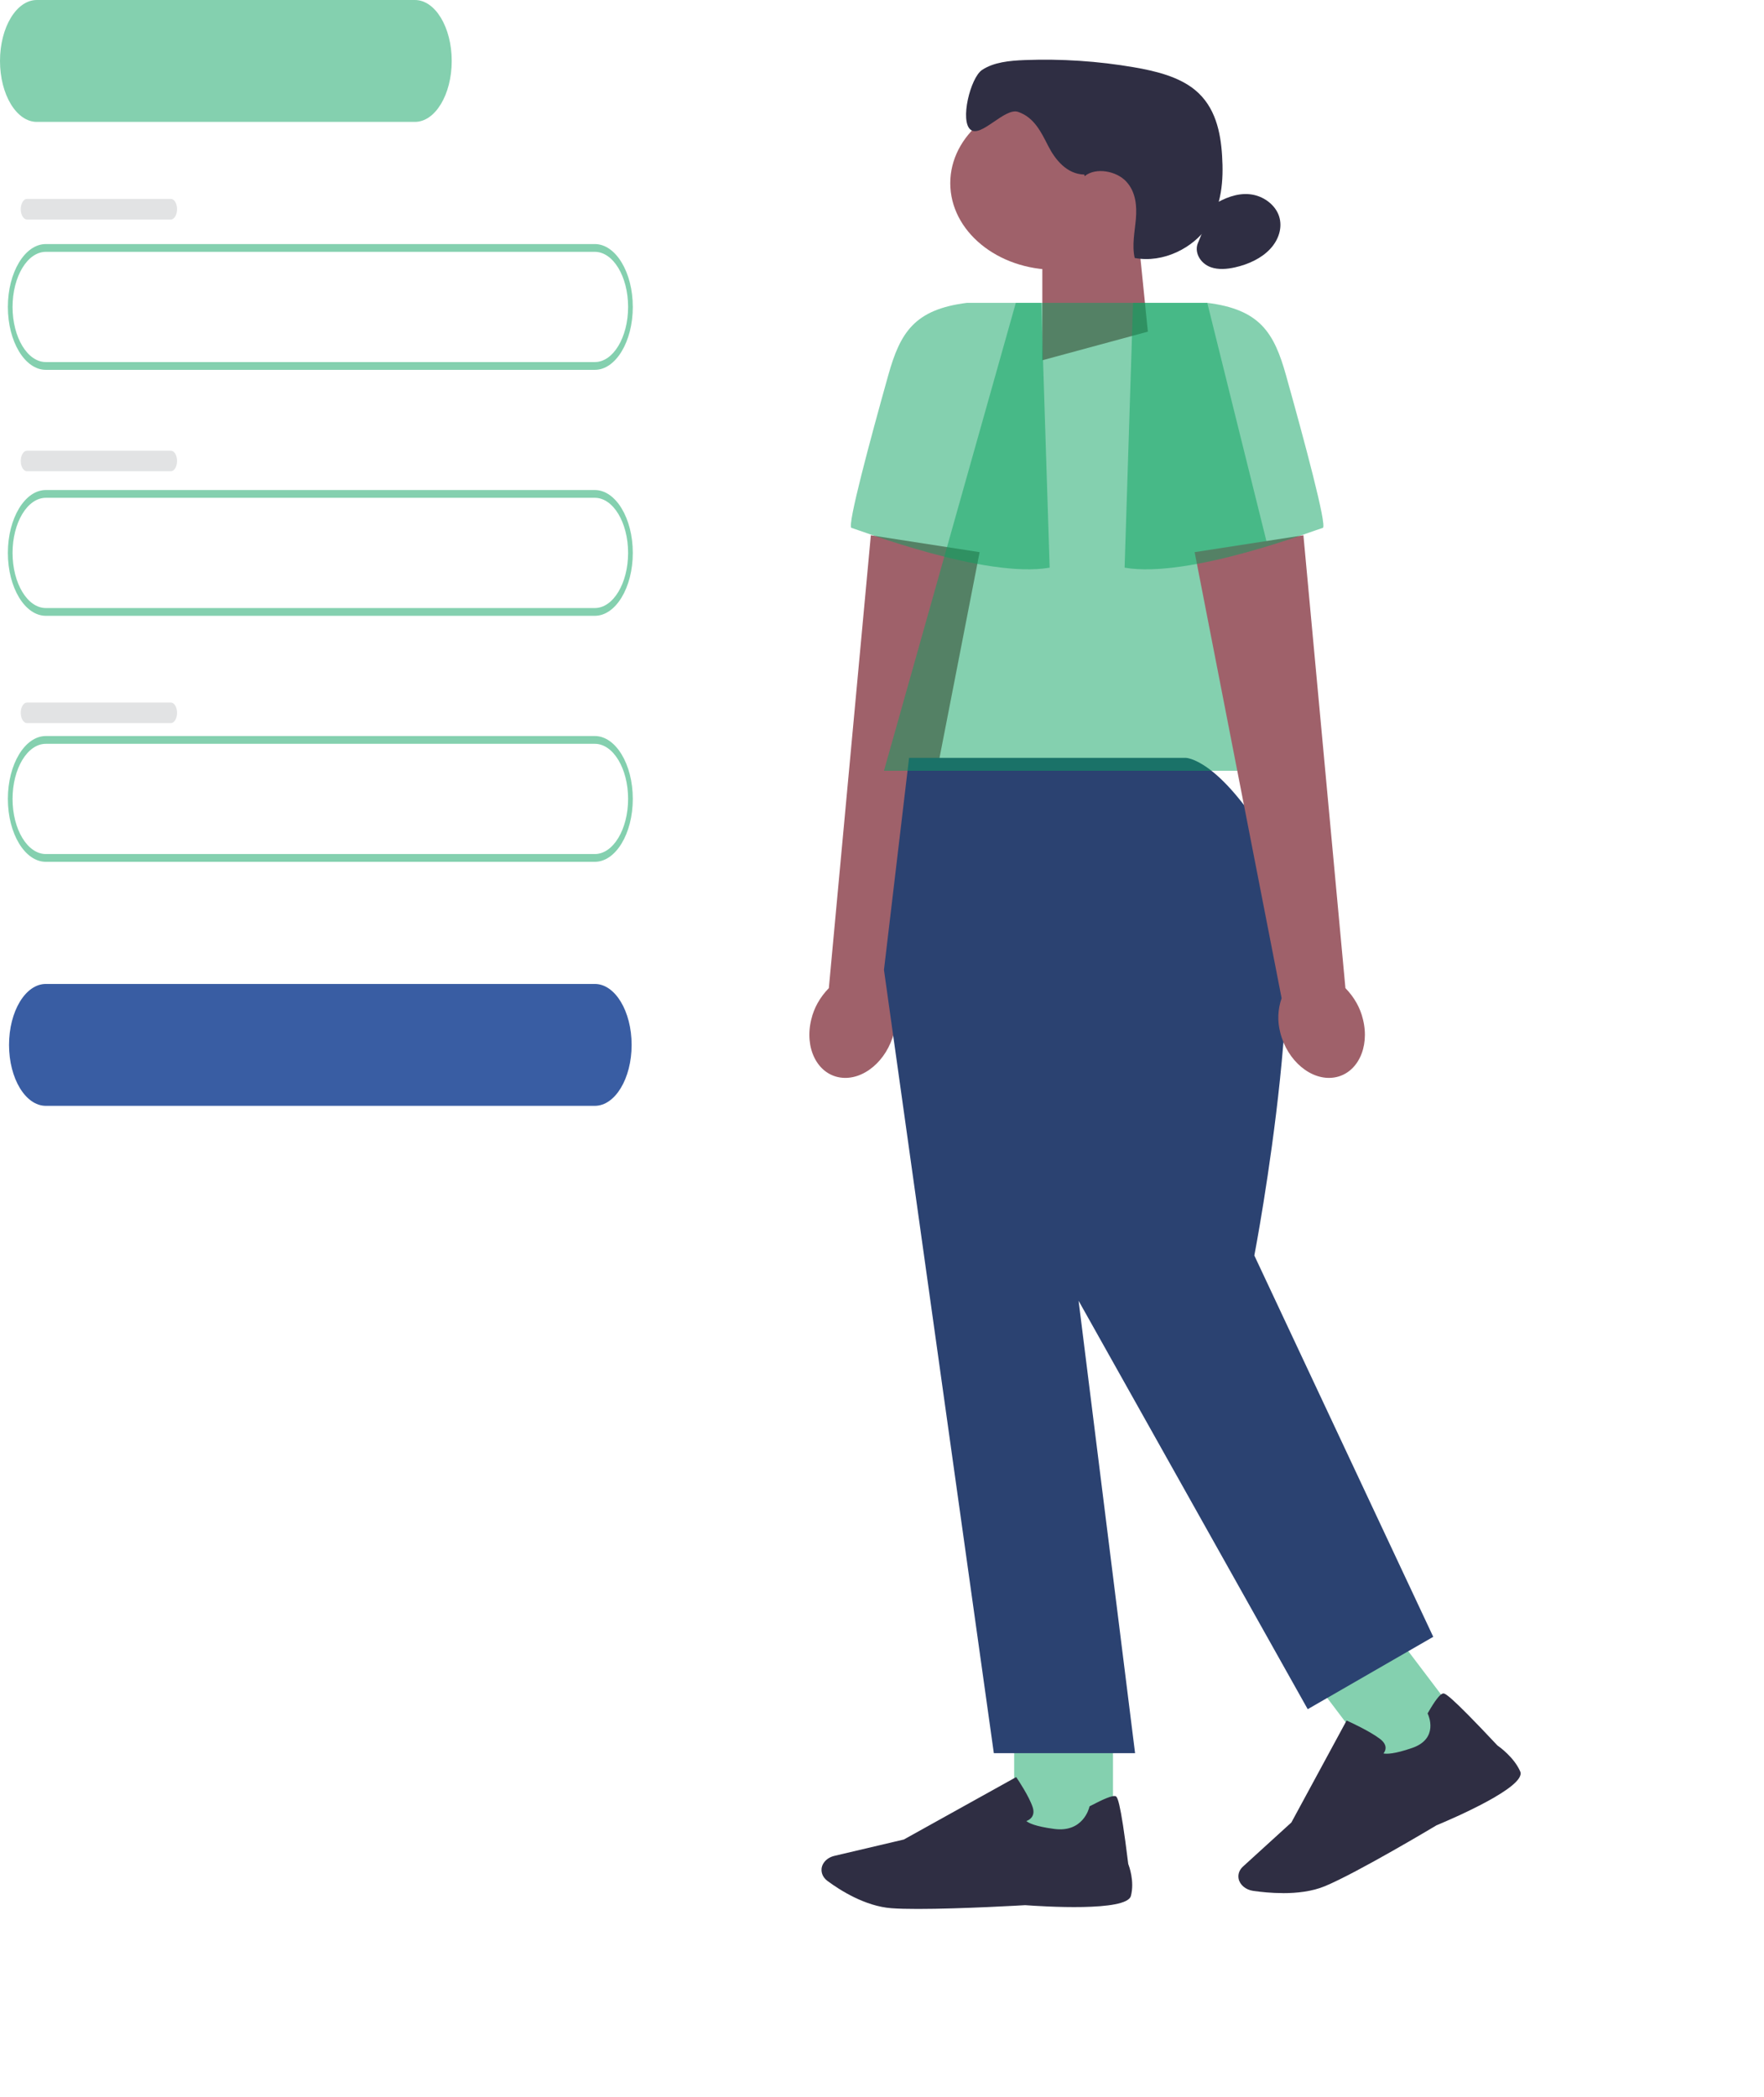 <svg width="680" height="808" viewBox="0 0 680 808" fill="none" xmlns="http://www.w3.org/2000/svg">
<path d="M229.296 142.526H17.67C9.599 142.526 3.031 131.651 3.031 118.29C3.031 104.928 9.599 94.053 17.67 94.053H229.296C237.367 94.053 243.936 104.928 243.936 118.29C243.936 131.651 237.367 142.526 229.296 142.526ZM17.67 97.049C10.595 97.049 4.84 106.576 4.84 118.29C4.84 130.003 10.595 139.53 17.67 139.53H229.296C236.372 139.53 242.126 130.003 242.126 118.29C242.126 106.576 236.372 97.049 229.296 97.049H17.67Z" fill="#0BA360" fill-opacity="0.5"/>
<path d="M229.297 426.154H17.67C9.844 426.154 3.483 415.624 3.483 402.667C3.483 389.71 9.844 379.18 17.67 379.18H229.297C237.123 379.18 243.483 389.71 243.483 402.667C243.483 415.624 237.123 426.154 229.297 426.154Z" fill="#395DA3"/>
<path d="M159.946 46.974H14.187C6.361 46.974 0 36.444 0 23.487C0 10.53 6.361 0 14.187 0H159.946C167.772 0 174.133 10.53 174.133 23.487C174.133 36.444 167.772 46.974 159.946 46.974Z" fill="#0BA360" fill-opacity="0.5"/>
<path d="M229.296 237.313H17.67C9.599 237.313 3.031 226.438 3.031 213.077C3.031 199.716 9.599 188.841 17.67 188.841H229.296C237.367 188.841 243.936 199.716 243.936 213.077C243.936 226.438 237.367 237.313 229.296 237.313ZM17.67 191.837C10.595 191.837 4.84 201.363 4.84 213.077C4.84 224.791 10.595 234.317 17.67 234.317H229.296C236.372 234.317 242.126 224.791 242.126 213.077C242.126 201.363 236.372 191.837 229.296 191.837H17.67Z" fill="#0BA360" fill-opacity="0.5"/>
<path d="M229.296 332.116H17.67C9.599 332.116 3.031 321.241 3.031 307.879C3.031 294.518 9.599 283.643 17.67 283.643H229.296C237.367 283.643 243.936 294.518 243.936 307.879C243.936 321.241 237.367 332.116 229.296 332.116ZM17.67 286.639C10.595 286.639 4.84 296.166 4.84 307.879C4.84 319.593 10.595 329.12 17.67 329.12H229.296C236.372 329.12 242.126 319.593 242.126 307.879C242.126 296.166 236.372 286.639 229.296 286.639H17.67Z" fill="#0BA360" fill-opacity="0.5"/>
<path d="M10.396 76.648H65.858C67.179 76.648 68.256 78.415 68.256 80.617C68.256 82.804 67.179 84.587 65.858 84.587H10.396C9.075 84.587 7.998 82.819 7.998 80.617C7.998 78.43 9.075 76.648 10.396 76.648Z" fill="#E2E3E4"/>
<path d="M10.396 173.682H65.858C67.179 173.682 68.256 175.45 68.256 177.637C68.256 179.824 67.179 181.606 65.858 181.606H10.396C9.075 181.606 7.998 179.839 7.998 177.652C7.998 175.465 9.075 173.682 10.396 173.682Z" fill="#E2E3E4"/>
<path d="M10.396 270.731H65.858C67.179 270.731 68.256 272.499 68.256 274.701C68.256 276.888 67.179 278.655 65.858 278.655H10.396C9.075 278.655 7.998 276.888 7.998 274.686C7.998 272.499 9.075 270.731 10.396 270.731Z" fill="#E2E3E4"/>
<path d="M442.488 127.806L401.81 138.831V90.613H438.722L442.488 127.806Z" fill="#9F616A"/>
<path d="M406.85 103.959C429.235 103.959 447.382 89.018 447.382 70.586C447.382 52.154 429.235 37.213 406.85 37.213C384.464 37.213 366.317 52.154 366.317 70.586C366.317 89.018 384.464 103.959 406.85 103.959Z" fill="#9F616A"/>
<path d="M417.983 67.276C411.197 67.111 406.74 61.464 404.102 56.311C401.464 51.158 398.754 45.241 392.459 43.114C387.311 41.377 378.233 53.135 374.176 50.005C369.937 46.739 374.067 29.978 378.56 26.967C383.054 23.956 389.203 23.372 394.988 23.147C409.105 22.608 423.313 23.552 437.158 25.933C445.726 27.401 454.532 29.618 460.717 34.711C468.54 41.182 470.541 50.934 471.105 60.056C471.687 69.388 471.032 79.154 465.52 87.318C460.007 95.481 448.474 101.503 437.413 99.421C436.303 94.478 437.431 89.4 437.867 84.367C438.286 79.349 437.849 73.926 434.12 69.927C430.409 65.927 422.44 64.34 418.11 67.89" fill="#2F2E43"/>
<path d="M467.849 78.84C471.905 76.398 476.763 74.346 481.748 74.855C487.132 75.394 491.699 79.049 493.081 83.378C494.464 87.707 492.918 92.47 489.57 96.005C486.241 99.541 481.274 101.877 476.035 103.046C472.997 103.72 469.668 104.004 466.775 102.986C462.518 101.473 460.208 96.994 461.881 93.429" fill="#2F2E43"/>
<path d="M312.74 392.845C310.03 403.81 314.996 413.831 323.801 415.224C332.607 416.617 341.939 408.843 344.632 397.878C345.778 393.504 345.596 388.981 344.104 384.667L377.633 212.782L335.699 206.281L319.508 380.787C316.07 384.322 313.759 388.456 312.74 392.86V392.845Z" fill="#9F616A"/>
<path d="M401.374 116.707H372.757C352.527 119.238 347.033 128.121 342.43 144.538C335.408 169.583 326.439 202.926 328.222 203.42C331.078 204.199 379.798 223.073 404.63 218.759L401.374 116.707Z" fill="#0BA360" fill-opacity="0.5"/>
<path d="M429.044 664.206H390.949V708.709H429.044V664.206Z" fill="#0BA360" fill-opacity="0.5"/>
<path d="M353.855 735.641C349.853 735.641 346.287 735.566 343.595 735.356C333.48 734.592 323.82 728.436 318.962 724.841C316.779 723.223 316.088 720.647 317.216 718.43C318.034 716.842 319.654 715.644 321.673 715.18L348.416 708.888L391.714 684.832L392.205 685.551C392.387 685.821 396.644 692.127 398.063 696.381C398.609 697.999 398.463 699.347 397.644 700.395C397.08 701.114 396.28 701.534 395.643 701.773C396.425 702.447 398.881 703.825 406.449 704.814C417.492 706.252 419.821 696.83 419.912 696.441L419.985 696.126L420.312 695.946C425.57 693.16 428.808 691.887 429.918 692.157C430.609 692.322 431.773 692.621 434.921 718.28C435.23 719.089 437.431 724.991 435.939 730.638C434.32 736.779 401.719 734.667 395.188 734.188C395.006 734.203 370.592 735.641 353.873 735.641H353.855Z" fill="#2F2E43"/>
<path d="M537.519 629.241L505.195 645.84L533.797 683.601L566.121 667.002L537.519 629.241Z" fill="#0BA360" fill-opacity="0.5"/>
<path d="M494.592 729.544C490.116 729.544 486.005 729.095 483.076 728.676C480.201 728.256 477.946 726.369 477.473 724.002C477.145 722.295 477.745 720.572 479.164 719.299L497.812 702.313L519.097 663.037L519.97 663.427C520.297 663.577 527.956 667.067 531.904 670.063C533.414 671.201 534.16 672.414 534.124 673.658C534.105 674.526 533.705 675.215 533.305 675.71C534.397 675.949 537.362 676.039 544.42 673.583C554.717 670.003 550.642 660.985 550.46 660.611L550.315 660.311L550.479 660.027C553.153 655.368 555.063 652.882 556.191 652.627C556.9 652.462 558.065 652.208 577.221 672.624C578.004 673.163 583.661 677.223 586.026 682.66C588.592 688.577 559.575 700.994 553.735 703.421C553.553 703.541 523.19 721.71 510.71 726.878C505.762 728.93 499.904 729.559 494.573 729.559L494.592 729.544Z" fill="#2F2E43"/>
<path d="M457.097 292.051H350.435L340.757 373.747L383.109 675.605H437.558L415.782 501.264L504.106 658.664L552.498 630.773L483.531 483.828C483.531 483.828 508.163 355.817 488.806 323.927C469.45 292.051 457.097 292.051 457.097 292.051Z" fill="#2B4271"/>
<path d="M510.164 297.024H340.757L391.586 116.707H465.393L510.164 297.024Z" fill="#0BA360" fill-opacity="0.5"/>
<path d="M525.409 392.845C528.12 403.81 523.153 413.831 514.348 415.224C505.543 416.617 496.211 408.843 493.518 397.878C492.372 393.504 492.554 388.981 494.046 384.667L460.517 212.782L502.451 206.281L518.642 380.787C522.08 384.322 524.391 388.456 525.409 392.86V392.845Z" fill="#9F616A"/>
<path d="M436.776 116.707H465.393C485.623 119.238 491.117 128.121 495.719 144.538C502.742 169.583 511.71 202.926 509.928 203.42C507.071 204.199 458.352 223.073 433.52 218.759L436.776 116.707Z" fill="#0BA360" fill-opacity="0.5"/>
</svg>
